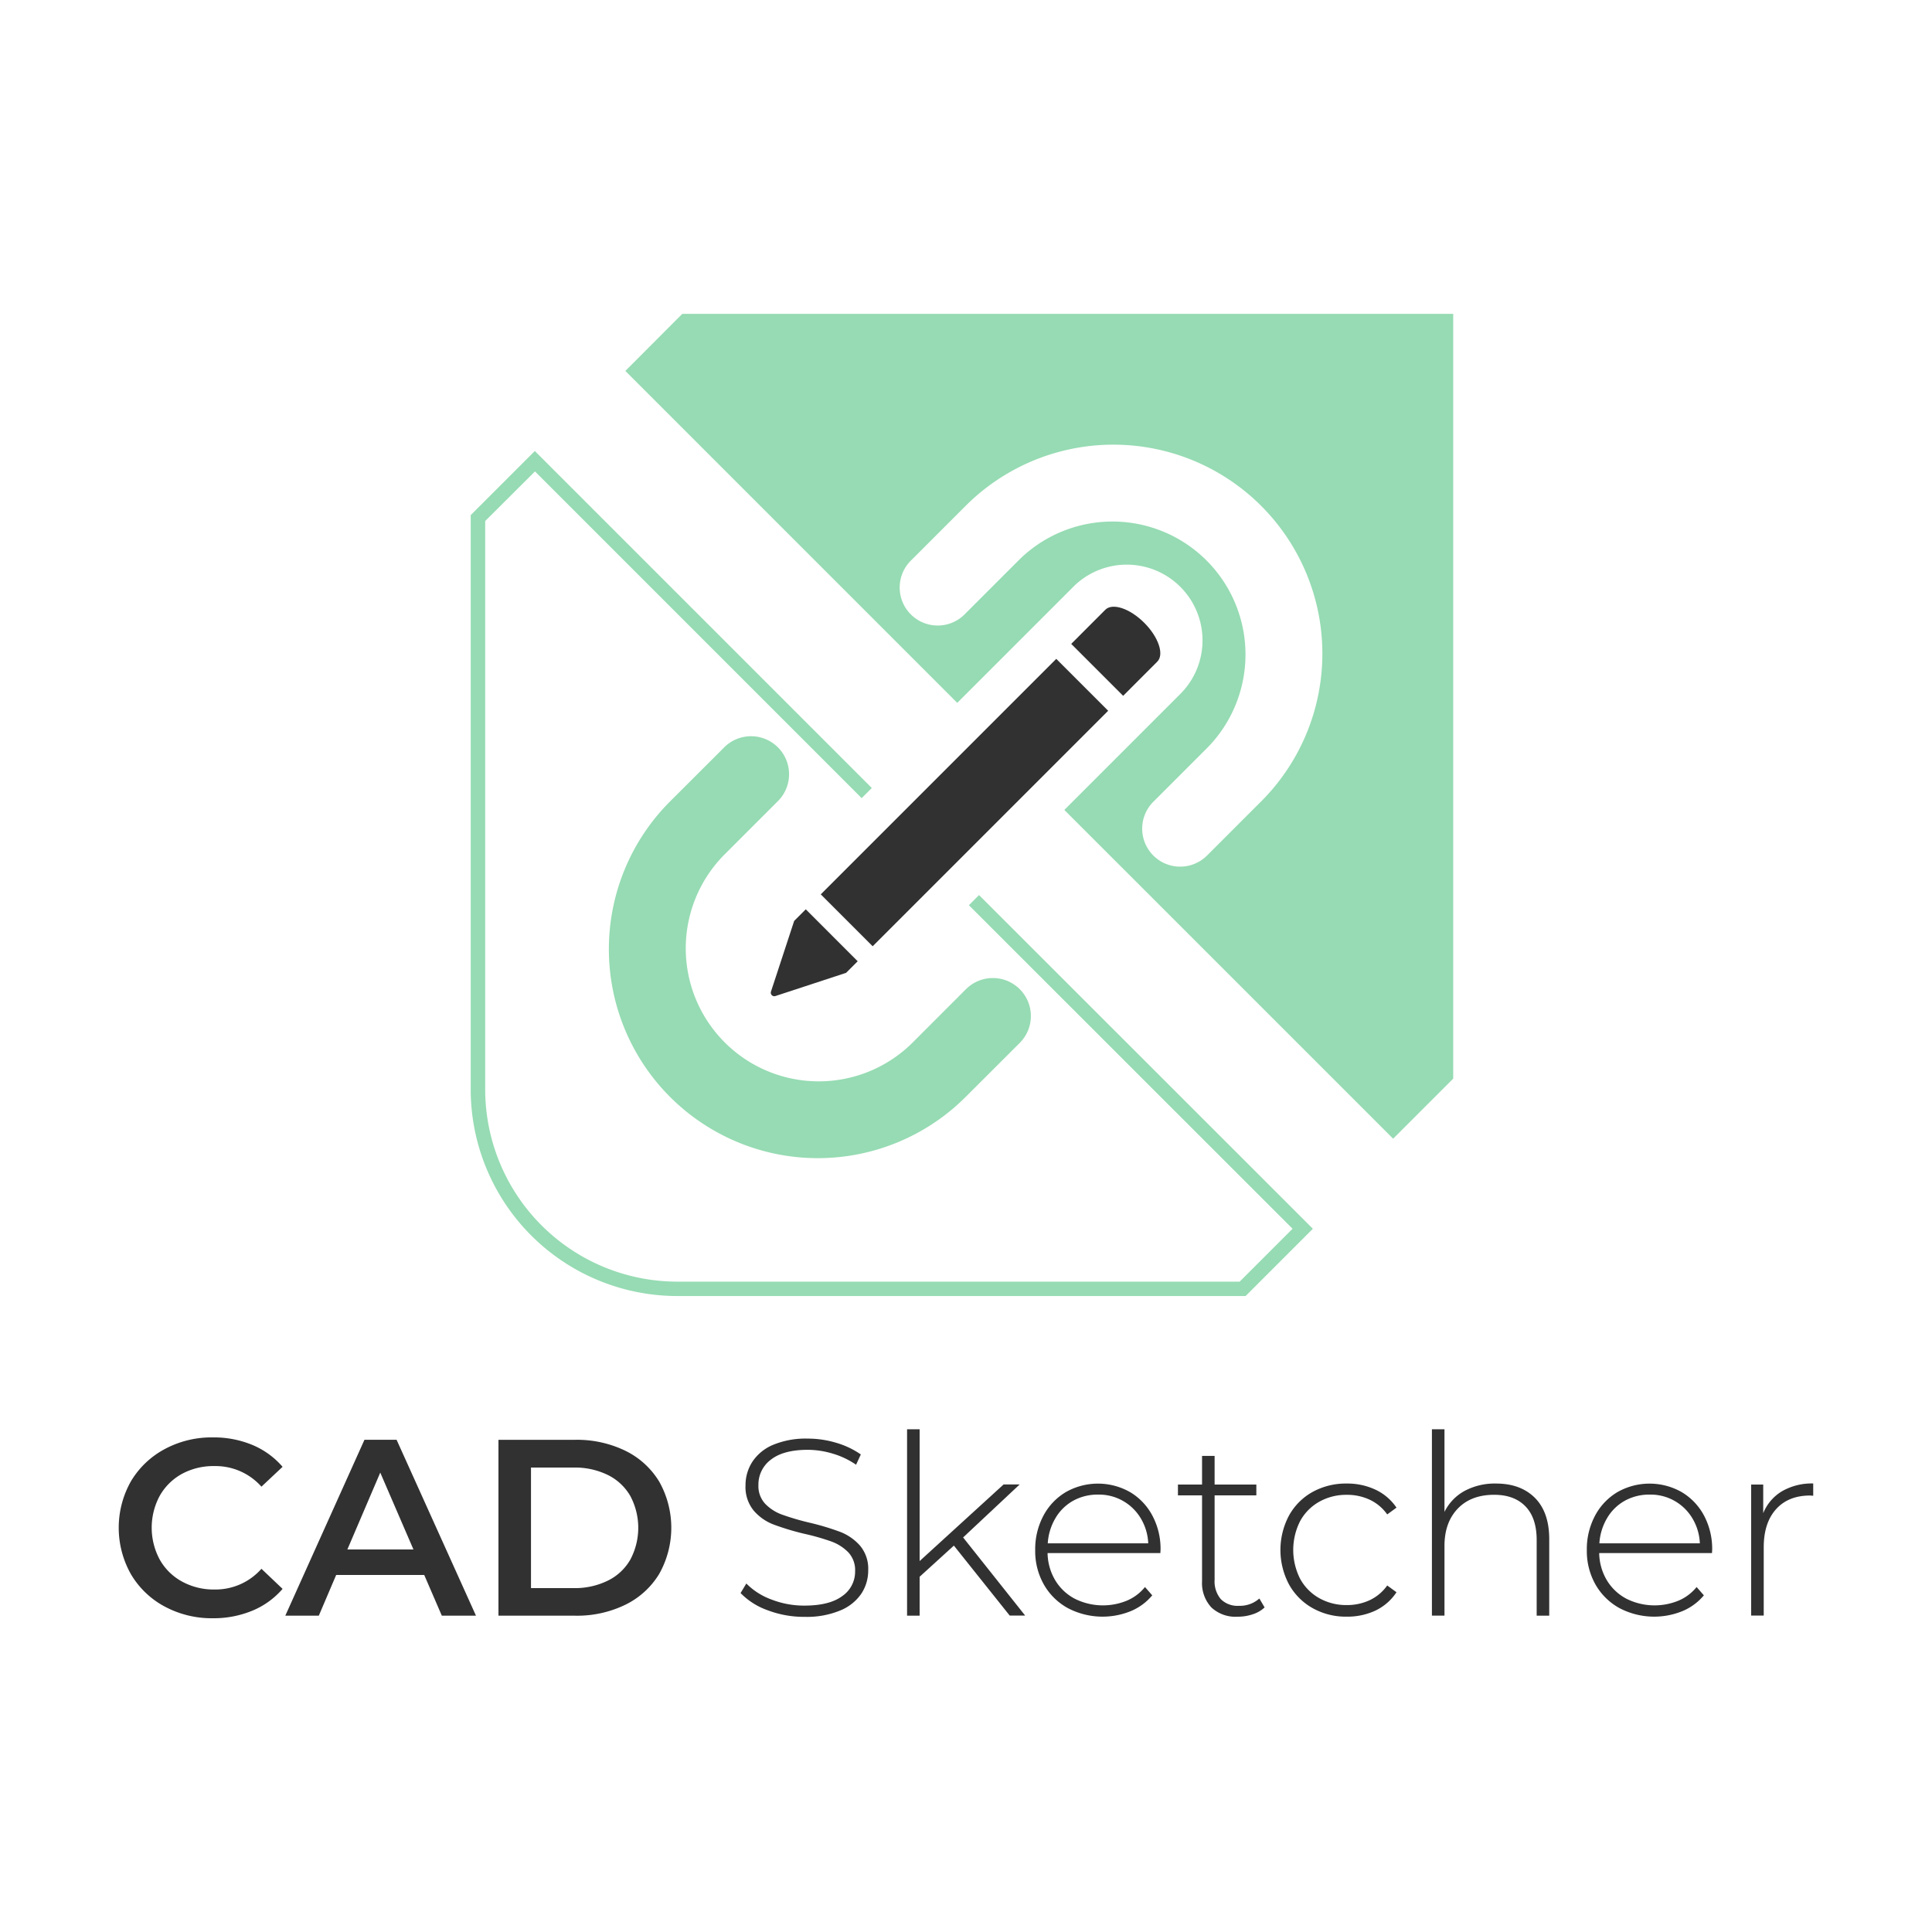 <svg id="Layer_1" data-name="Layer 1" xmlns="http://www.w3.org/2000/svg" viewBox="0 0 500 500"><defs><style>.cls-1{fill:#313131;}.cls-2{fill:#96dbb3;}</style></defs><path class="cls-1" d="M42.6,415.76a22.36,22.36,0,0,1-8.71-8.35,24.45,24.45,0,0,1,0-24.06A22.53,22.53,0,0,1,42.67,375a25.55,25.55,0,0,1,12.45-3,25.94,25.94,0,0,1,10.2,1.95,21,21,0,0,1,7.81,5.66l-5.47,5.14a15.88,15.88,0,0,0-12.15-5.33,17.11,17.11,0,0,0-8.39,2,14.78,14.78,0,0,0-5.78,5.69,17.42,17.42,0,0,0,0,16.51,14.64,14.64,0,0,0,5.78,5.69,17,17,0,0,0,8.39,2.05A15.84,15.84,0,0,0,67.66,406l5.47,5.2a20.81,20.81,0,0,1-7.84,5.65,26.21,26.21,0,0,1-10.24,1.95A25.71,25.71,0,0,1,42.6,415.76Z"/><path class="cls-1" d="M109.79,407.6H87l-4.49,10.53H73.84l20.48-45.51h8.32l20.54,45.51h-8.84ZM107,401l-8.59-19.89L89.9,401Z"/><path class="cls-1" d="M129,372.62h19.89a28.64,28.64,0,0,1,12.94,2.83,21,21,0,0,1,8.78,8,24.37,24.37,0,0,1,0,23.86,21,21,0,0,1-8.78,8,28.51,28.51,0,0,1-12.94,2.83H129ZM148.47,411a19.28,19.28,0,0,0,8.81-1.92,13.56,13.56,0,0,0,5.85-5.46,17.53,17.53,0,0,0,0-16.45,13.68,13.68,0,0,0-5.85-5.46,19.4,19.4,0,0,0-8.81-1.91H137.42V411Z"/><path class="cls-1" d="M198.66,416.73a18.26,18.26,0,0,1-7-4.45l1.49-2.47a17.56,17.56,0,0,0,6.47,4.13,23.26,23.26,0,0,0,8.55,1.59q6.49,0,9.81-2.47a7.65,7.65,0,0,0,3.32-6.43,6.73,6.73,0,0,0-1.75-4.88,11.79,11.79,0,0,0-4.36-2.8,59.51,59.51,0,0,0-7-2,67.27,67.27,0,0,1-8-2.41,12.77,12.77,0,0,1-5.14-3.61,9.6,9.6,0,0,1-2.11-6.53,11.14,11.14,0,0,1,1.76-6.08,11.94,11.94,0,0,1,5.36-4.39,22,22,0,0,1,9-1.62,25.53,25.53,0,0,1,7.41,1.1,21.84,21.84,0,0,1,6.31,3l-1.23,2.66a21.12,21.12,0,0,0-6-2.86,22.62,22.62,0,0,0-6.47-1q-6.3,0-9.55,2.53a8,8,0,0,0-3.25,6.57,6.72,6.72,0,0,0,1.75,4.87,11.5,11.5,0,0,0,4.36,2.8,66.51,66.51,0,0,0,7.08,2.08,65.67,65.67,0,0,1,8,2.4,13.21,13.21,0,0,1,5.1,3.55,9.26,9.26,0,0,1,2.12,6.4,10.83,10.83,0,0,1-1.79,6.05,12.14,12.14,0,0,1-5.5,4.35,22.51,22.51,0,0,1-9.1,1.63A26.48,26.48,0,0,1,198.66,416.73Z"/><path class="cls-1" d="M246.86,400,238,408.06v10.07h-3.25V369.89H238V404l21.72-19.82h4.16l-14.63,13.71,16.06,20.22h-4Z"/><path class="cls-1" d="M300.3,401.94H271.11a14.2,14.2,0,0,0,2,7.06,12.89,12.89,0,0,0,5.1,4.78,16.3,16.3,0,0,0,13.39.48,12,12,0,0,0,4.72-3.54l1.88,2.15a14.43,14.43,0,0,1-5.56,4.09,19.35,19.35,0,0,1-16.28-.78,16,16,0,0,1-6.21-6.11,17.5,17.5,0,0,1-2.24-8.91,18.42,18.42,0,0,1,2.11-8.87,15.58,15.58,0,0,1,5.82-6.14,16.84,16.84,0,0,1,16.61,0,15.46,15.46,0,0,1,5.78,6.08,18.25,18.25,0,0,1,2.12,8.84Zm-22.56-13.55a12.18,12.18,0,0,0-4.58,4.49,14.49,14.49,0,0,0-2,6.53h26a13.61,13.61,0,0,0-1.95-6.5,12.58,12.58,0,0,0-11.05-6.11A13.05,13.05,0,0,0,277.74,388.39Z"/><path class="cls-1" d="M327.28,416a8.08,8.08,0,0,1-3.09,1.78,11.89,11.89,0,0,1-3.87.62A9.13,9.13,0,0,1,313.5,416a9.26,9.26,0,0,1-2.41-6.79V387h-6.24V384.2h6.24v-7.41h3.25v7.41h10.8V387h-10.8v21.85a7.1,7.1,0,0,0,1.6,5,6.09,6.09,0,0,0,4.71,1.73,7.55,7.55,0,0,0,5.27-1.89Z"/><path class="cls-1" d="M339.7,416.18a15.82,15.82,0,0,1-6.11-6.14,19,19,0,0,1,0-17.81,15.63,15.63,0,0,1,6.11-6.12,17.84,17.84,0,0,1,8.84-2.17,17.11,17.11,0,0,1,7.44,1.59,13.44,13.44,0,0,1,5.43,4.65l-2.4,1.75a11.54,11.54,0,0,0-4.52-3.8,13.74,13.74,0,0,0-5.95-1.27,14.21,14.21,0,0,0-7.12,1.79,12.68,12.68,0,0,0-4.94,5,16.5,16.5,0,0,0,0,14.95,12.68,12.68,0,0,0,4.94,5,14.21,14.21,0,0,0,7.12,1.79,13.89,13.89,0,0,0,5.95-1.27,11.63,11.63,0,0,0,4.52-3.8l2.4,1.75A13.44,13.44,0,0,1,356,416.8a17.11,17.11,0,0,1-7.44,1.59A17.55,17.55,0,0,1,339.7,416.18Z"/><path class="cls-1" d="M397.23,387.64q3.7,3.71,3.71,10.66v19.83h-3.25V398.56q0-5.71-2.9-8.71t-8.09-3q-6,0-9.43,3.58t-3.44,9.62v18.07h-3.25V369.89h3.25v21.39a12.45,12.45,0,0,1,5.2-5.43,16.56,16.56,0,0,1,8.13-1.91Q393.52,383.94,397.23,387.64Z"/><path class="cls-1" d="M443.06,401.94H413.87a14.2,14.2,0,0,0,2,7.06,13,13,0,0,0,5.1,4.78,16.3,16.3,0,0,0,13.39.48,12,12,0,0,0,4.72-3.54l1.88,2.15a14.43,14.43,0,0,1-5.56,4.09,19.35,19.35,0,0,1-16.28-.78,16.06,16.06,0,0,1-6.21-6.11,17.6,17.6,0,0,1-2.24-8.91,18.42,18.42,0,0,1,2.11-8.87,15.58,15.58,0,0,1,5.82-6.14,16.84,16.84,0,0,1,16.61,0,15.55,15.55,0,0,1,5.79,6.08,18.36,18.36,0,0,1,2.11,8.84ZM420.5,388.39a12.18,12.18,0,0,0-4.58,4.49,14.49,14.49,0,0,0-2,6.53h26a13.61,13.61,0,0,0-1.95-6.5,12.58,12.58,0,0,0-11.05-6.11A13.05,13.05,0,0,0,420.5,388.39Z"/><path class="cls-1" d="M461.2,385.92a15.46,15.46,0,0,1,8.06-2v3.18l-.78-.06q-5.66,0-8.84,3.54t-3.19,9.85v17.68H453.2V384.2h3.12v7.41A11.75,11.75,0,0,1,461.2,385.92Z"/><path class="cls-2" d="M173.42,207.4a54.08,54.08,0,0,0,76.48,76.49L263.81,270a9.83,9.83,0,1,0-13.71-14.1l-.2.19L236,270a34.42,34.42,0,0,1-48.68-48.67l13.91-13.91a9.83,9.83,0,1,0-13.71-14.1c-.07.06-.13.13-.2.2Z"/><path class="cls-2" d="M176.58,81.22,161.84,96l85.9,85.9,30-30,.33-.34a19.6,19.6,0,0,1,27.38,28.05l-30,30,85.09,85.08,15.55-15.55V81.22ZM326.39,207.4l-13.91,13.91c-.06.07-.13.13-.2.2a9.83,9.83,0,0,1-13.7-14.11l13.9-13.9a34.42,34.42,0,0,0-48.67-48.68L249.9,158.73l-.19.2A9.84,9.84,0,1,1,236,144.82l13.9-13.9a54.08,54.08,0,0,1,76.49,76.48Z"/><rect class="cls-1" x="206.51" y="198.2" width="86.19" height="19" transform="translate(-73.76 237.33) rotate(-45)"/><path class="cls-1" d="M296.13,161.18c-3.71-3.71-8.22-5.22-10.07-3.38l-8.83,8.84,13.44,13.44,8.83-8.84C301.35,169.39,299.84,164.89,296.13,161.18Z"/><path class="cls-1" d="M208.53,235.33l-3,3-6,18.29a.91.91,0,0,0,1.16,1.15l18.28-6,3-3Z"/><path class="cls-2" d="M253.37,231.64l-2.62,2.63L334.52,318l-13.7,13.69H175.28A49.76,49.76,0,0,1,125.57,282V134.84L138.45,122,223,206.56l2.62-2.63-87.21-87.21-16.59,16.59V282a53.48,53.48,0,0,0,53.42,53.41H322.36L339.77,318Z"/></svg>
